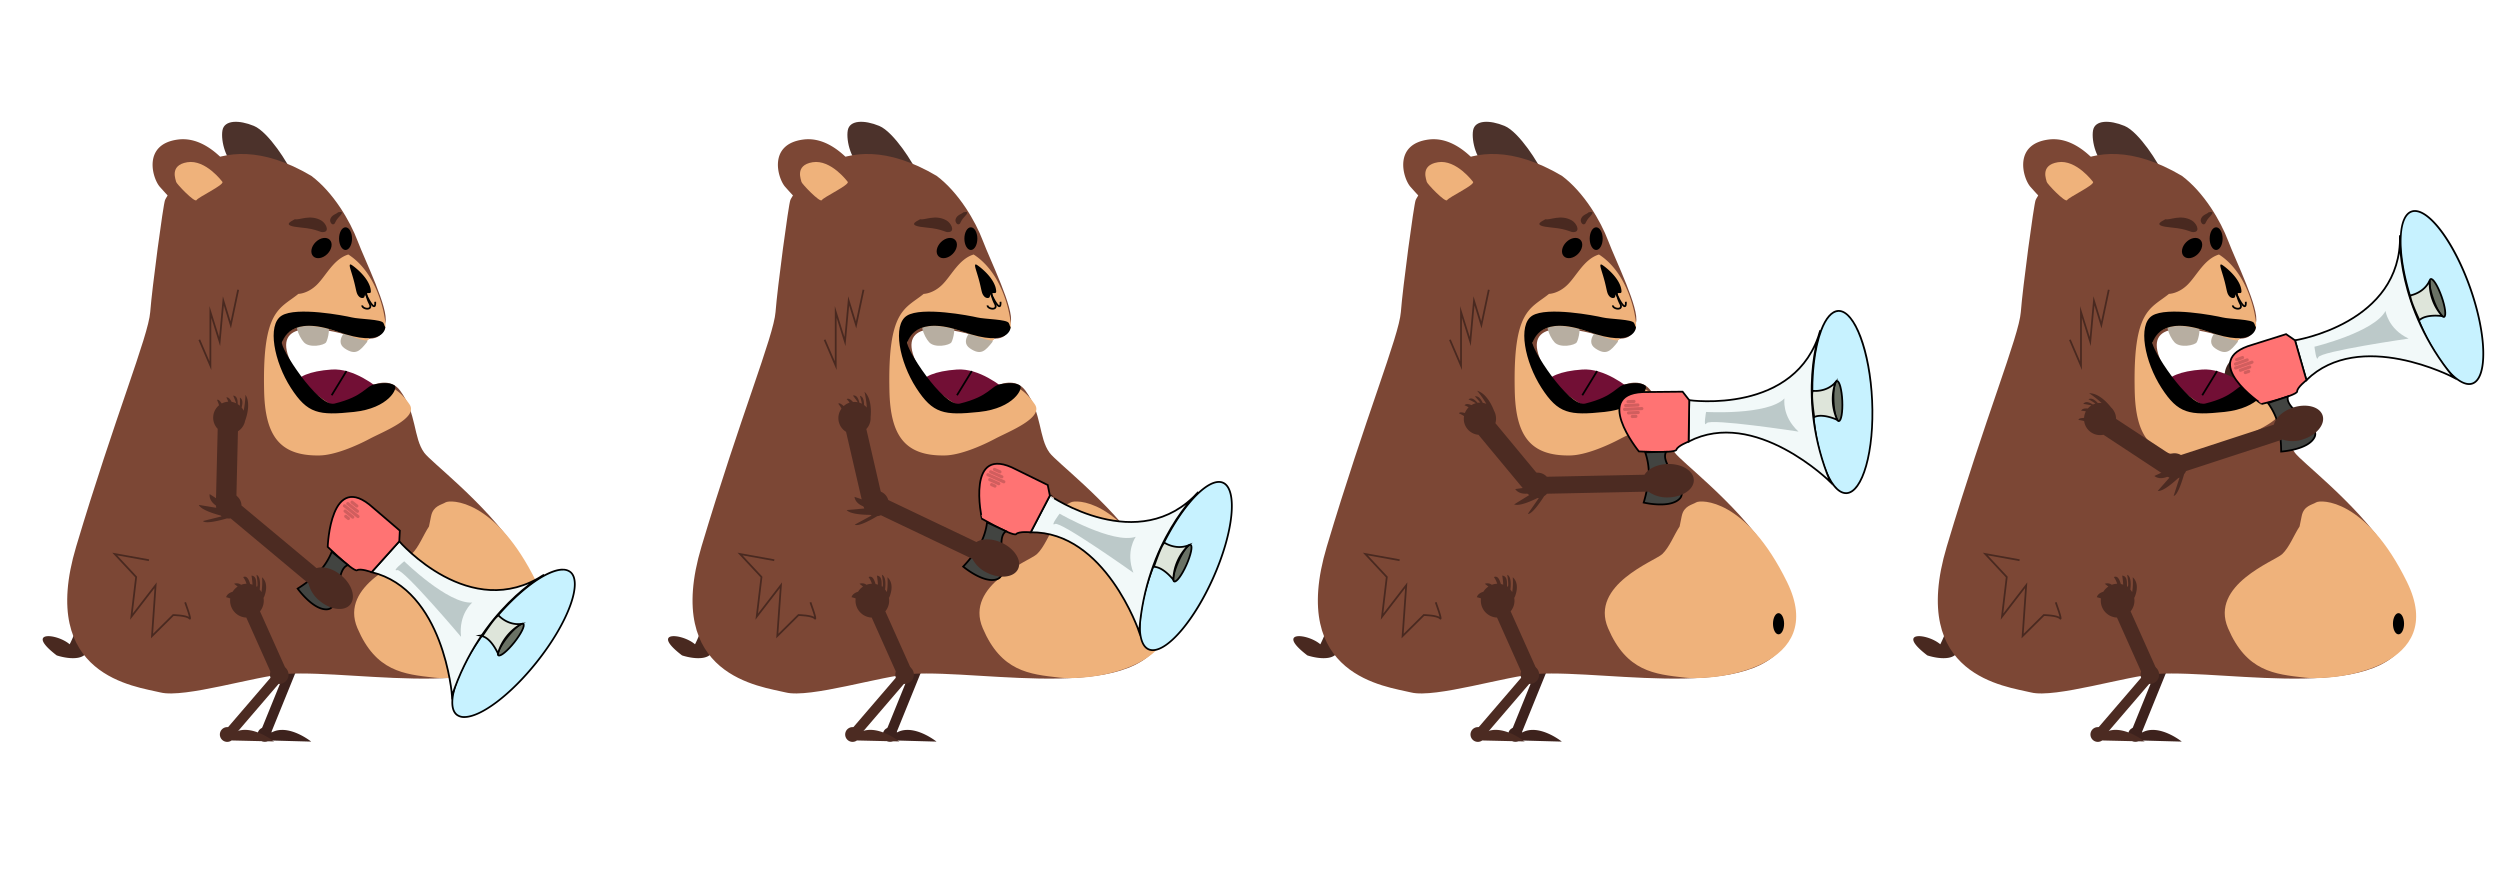<svg xmlns="http://www.w3.org/2000/svg" viewBox="0 0 1399.29 500"><defs><style>.cls-1{fill:#3d221d;}.cls-2{fill:#efb27b;}.cls-3{fill:#4c322b;}.cls-4{fill:#492920;}.cls-5{fill:#7c4735;}.cls-6,.cls-9{fill:none;}.cls-13,.cls-14,.cls-15,.cls-16,.cls-17,.cls-6{stroke:#000;}.cls-13,.cls-14,.cls-15,.cls-16,.cls-17,.cls-6,.cls-9{stroke-miterlimit:10;}.cls-7{fill:#b7aea1;}.cls-8{fill:#720f35;}.cls-9{stroke:#492920;}.cls-10{fill:#ff0808;}.cls-11{fill:#4c2b22;}.cls-12{fill:#c7f2ff;}.cls-13{fill:#f2f9f9;}.cls-14{fill:#ff7373;}.cls-15{fill:#424441;}.cls-16{fill:#6a7265;}.cls-17{fill:#dee5da;}.cls-18{fill:#bcc9c9;}.cls-19{fill:#d15e5e;}</style></defs><title>megafon</title><g id="STEP1"><path class="cls-1" d="M148.88,236l-36.39-16.79a9,9,0,0,0-1.66-3.91,8.74,8.74,0,0,0-2.15-2.06h0s-7-7.08-13.27-6a56.47,56.47,0,0,1,7.78,4.4,9.24,9.24,0,0,0-2.07.35c-1.84-1.45-3.89-2.56-5.53-1.34a38.93,38.93,0,0,1,4.21,1.83,8,8,0,0,0-1.29.75c-2-.89-4.38-1.58-5.4.44,0,0,2.23-.06,4.63.14a9.1,9.1,0,0,0-1.75,2c-1.64.1-3.28.54-3.47,1.81a10.29,10.29,0,0,1,2.61,0,9,9,0,0,0-.5,3.74c-1.6.34-3,.75-2.89,1.62a18.11,18.11,0,0,1,3.22.17,9,9,0,0,0,11.8,5.94l37.66,17.37C151.07,249.56,155.54,239.09,148.88,236Z"/><path class="cls-1" d="M235.4,269.77c1.87-4.8-2.59-11-10-13.88-5.55-2.16-11.17-1.8-14.41.56l-51-19.81a7.09,7.09,0,0,0-12.3-1.83,7.05,7.05,0,0,1-1.73-4.38c-1.68-.18-.11,4.6.6,6.54q-.1.34-.18.69l-5.32-1.36c.63,2.92,3.28,4.34,5.51,5a7.25,7.25,0,0,0,.45,1.08L137.31,244c2.13,2.26,10.18,1.94,13.41,1.71.25.1.5.19.76.27l-9,5.82c2,1.28,9.7-3.9,12.23-5.68a7,7,0,0,0,2-.65L209.54,266a18,18,0,0,0,9.12,7.26C226,276.15,233.52,274.57,235.4,269.77Z"/><ellipse class="cls-2" cx="222.77" cy="265.21" rx="6.11" ry="9.7" transform="translate(-113.82 346.87) rotate(-63.61)"/><path class="cls-1" d="M150.71,412.65l15.34-37.78a5.19,5.19,0,1,0-5.4-1.83l-15.21,37.47Z"/><path class="cls-1" d="M174.18,415.09S161.39,404.82,152,410v0a4,4,0,1,0-2.71,5,3.93,3.93,0,0,0,1.14-.57Z"/><path class="cls-1" d="M169,367.4l-27-24.73a9.43,9.43,0,0,0-1.25-7.81l.13-.12s.33-8.15-5.44-10a35.58,35.58,0,0,1,3,7.78,8.59,8.59,0,0,0-1.54-.92c-.61-2.15-2.27-6.87-4.92-6.89,0,0,3.64,5.55,2.85,6.07s-1.53-5.8-5.22-4.51a40.94,40.94,0,0,1,2.53,4.43,10.54,10.54,0,0,0-1.34.19c-1.42-1.66-3.44-3.89-5.16-2a12.86,12.86,0,0,1,3.2,2.69,9.56,9.56,0,0,0-2.56,1.76,4.1,4.1,0,0,0-3.84,1.05s1.25.26,2.44.63a9.5,9.5,0,0,0-1.42,3.76c-1.27,1.08-2.35,2.48-2.14,4.28a20.72,20.72,0,0,1,2.4-.3A9.48,9.48,0,0,0,135,349.37a10.21,10.21,0,0,0,1.29-.4l27,24.71Z"/><path class="cls-3" d="M162.84,95.88c-1-3.39-12.44-22-20.73-25.41S125.53,67.08,124.5,73s2.07,17.79,8.29,20.33S162.84,95.88,162.84,95.88Z"/><path class="cls-4" d="M42.43,352.35A53.86,53.86,0,0,1,39,360.62c-7.26-6.22-25.46-7.71-7.26,6.22,7.63,2.44,18.48,3,17.33-5.84C46.7,357.62,42.43,352.35,42.43,352.35Z"/><path class="cls-5" d="M160.25,377.2c-16.56,1-57,13.75-70.47,10.37s-68.91-8.8-47.15-81.64S83.05,188.2,84.08,174.65s7.26-60.13,8.29-62.68,25.91-46.58,81.87-13.55c12.43,9.32,21.76,25.41,25.91,36.42s17.61,38.12,15.54,45.74-3.11,11.86-21.76,6.77-44.56-7.62-29,19.48,25.91,22,28,19.48S214.65,206,224,218.69s7.25,26.26,13.47,34.73c1.94,2.63,9.79,9.12,19.41,18.09,21.3,19.85,51.26,51.83,44.84,81C292.37,394.86,200.66,374.66,160.25,377.2Z"/><path class="cls-2" d="M240.1,294.69c-3.15,4.73-5.65,11.6-9.72,15.46s-40.65,17.18-30.33,41.43,25.93,25.79,43.1,27.7c18.65,2.07,80.16-6.48,57.11-53.48s-48.35-46.13-50.84-44.63-6.95,1.93-8.14,7.73Z"/><ellipse cx="295.48" cy="349.12" rx="3.11" ry="5.93"/><ellipse cx="193.41" cy="133.57" rx="3.63" ry="6.35"/><path class="cls-6" d="M195,152.63c-5.18,6.77-8.29,15.24,0,13.55a31.81,31.81,0,0,1,5.18-.56c5.69-.22,9.23.4,5.19-6.22-5.18-8.47-4.15-11.85-7.26-9.31Z"/><path class="cls-6" d="M200.15,162.79c0,1.7,2.07,6.78,0,7.62s-5.19.85-6.22-.84"/><path class="cls-7" d="M205.33,191.59c-3.86,4.73-6.22,7.62-12.44,3.39S195,183.12,197,182.27,207.4,189.05,205.33,191.59Z"/><path class="cls-7" d="M182.53,179.73c3,2.47,1,10.16,0,11.86s-9.33,3.39-12.44,0-6.21-11.86-2.07-12.71S179.42,177.19,182.53,179.73Z"/><path class="cls-8" d="M213.62,218.69c-3.11-2.54-15.55-12.7-28-11.86S166,211.07,166,214.46s7.25,22.87,21.76,18.63S216.73,221.23,213.62,218.69Z"/><line class="cls-6" x1="185.64" y1="221.23" x2="193.93" y2="207.68"/><path class="cls-2" d="M167,164.49c-10.36,8.47-20.2,8.57-19.17,54.16.52,24.93,8.41,36.69,31.09,36.27,8.34-.15,20.21-5.18,28-9.32s27.46-11.66,22.28-19.29-10-10-14.33-10.94-21.94,11.79-27.12,11.79S147.27,199,160.77,186.51s44.86,8.66,45.75,3.06,10.21.32,9.17-9a65.43,65.43,0,0,0-3.19-13.7c-3-8.8-8.47-18.59-17.54-24.42-8.29,2.55-12.43,11.86-17.61,16.94S167,164.49,167,164.49Z"/><path class="cls-6" d="M210,168.91s.78,7.91-5.31-4.33"/><path d="M215.67,183.14s-.23,12-26.79,2.49-30.2,4.57-31,5.85c-1.81,2.3,20,36.5,29.28,34.43,17-4.18,17.17-9.85,22.83-10.88s8.84-.62,10.88.73-3.14,12.74-22.83,14.81-25.9,1-35.23-13.47-13.47-35.23-5.18-40.42,35.23,0,39.38,1,16.58,1,17.61,3.11S214.62,181.3,215.67,183.14Z"/><path class="cls-5" d="M110,125.53a284.26,284.26,0,0,1-20.73-21.18c-4.14-5.08-9.32-23.71,10.37-26.25S133.82,101,133.82,101Z"/><path class="cls-2" d="M124.5,101.81s-9.33-12.7-19.69-11-6.22,10.16-6.22,11S109,113.67,110,112,125.53,103.5,124.5,101.81Z"/><path class="cls-4" d="M179.8,123.4c-6.21-3.61-12.45,0-14.76-.7-2.61,1.43-7.53,3.66,3.18,4.63s10.41,3.1,13.3,2.49S182.4,124.91,179.8,123.4Z"/><path class="cls-4" d="M184.8,123c.51-2.78,3.89-3.32,4.34-4.15,1.39-.24,3.82-.86.86,2.3s-2,3.75-3.18,4.33S184.59,124.14,184.8,123Z"/><ellipse cx="179.94" cy="138.84" rx="6.53" ry="4.66" transform="translate(-45.47 167.9) rotate(-45)"/><path d="M197.48,148.74c.6.43,7.13,5.15,9.4,11.08a10.26,10.26,0,0,1,.71,3.26c-.09,1.82-1.68.22-2.91,1.5-.82.85-.41,1.86-1.34,2.14-.17.05-1.64.49-2.92-1.39-1-1.41-1-2.87-2.19-7.56-1.54-5.93-3-9.05-2.3-9.68C196.12,147.91,196.44,148,197.48,148.74Z"/><path class="cls-6" d="M204.81,162.69a18,18,0,0,0,2.07,7.26c2.07,4.14-4.14,3.11-4.14,1"/><path class="cls-9" d="M83.37,313.56,64.21,310.1l12,12.87-2.66,22.17,13.54-17.57-2,28.44,11.87-11.75s7.55.13,9.08,1.86-2.4-9-2.4-9"/><polyline class="cls-9" points="133.31 162.18 129.16 181.87 125.02 168.39 122.94 191.19 117.76 174.61 117.76 204.66 111.55 190.16"/><path class="cls-10" d="M129,240.05c7.66,0,7.67-11.91,0-11.91s-7.68,11.91,0,11.91Z"/><path class="cls-10" d="M139.11,343.7c7.66,0,7.67-11.91,0-11.91s-7.67,11.91,0,11.91Z"/><path class="cls-11" d="M129.38,413.73l26.56-30.94a5.2,5.2,0,1,0-4.53-3.45L125.07,410Z"/><path class="cls-11" d="M153.35,415s-12.84-10.21-22.18-5v0a4.13,4.13,0,1,0-1.55,4.45Z"/><path class="cls-11" d="M160.47,375.57l-14.94-33.4a9.41,9.41,0,0,0,1.95-7.67l.18-.05s3.53-7.35-1-11.37a35.55,35.55,0,0,1-.31,8.34,9.84,9.84,0,0,0-1-1.45c.28-2.21.64-7.21-1.78-8.28,0,0,1.13,6.54.2,6.7s.9-5.92-3-6.21a42.39,42.39,0,0,1,.56,5.08,8.05,8.05,0,0,0-1.3-.36c-.65-2.09-1.62-4.94-3.93-3.91a12.86,12.86,0,0,1,1.86,3.73,9.44,9.44,0,0,0-3,.6,4.09,4.09,0,0,0-3.94-.56s1,.74,2,1.55a9.42,9.42,0,0,0-2.8,2.89c-1.59.48-3.14,1.34-3.66,3.07a19,19,0,0,1,2.32.69,9.46,9.46,0,0,0,7.62,10.55,9,9,0,0,0,1.35.15l14.93,33.39Z"/><path class="cls-12" d="M259.86,401.34a6.57,6.57,0,0,1-4.21-1.29c-7.21-5.73,1.19-28.31,18.7-50.35,10-12.56,21.12-22.66,30.52-27.68,4-2.12,7.36-3.19,10.1-3.19a6.59,6.59,0,0,1,4.21,1.29c3.36,2.67,3.35,9.53,0,18.82-3.5,9.59-10.13,20.79-18.67,31.52C286,388.65,269.32,401.34,259.86,401.34Z"/><path d="M315,319.32h0a6.09,6.09,0,0,1,3.9,1.19c3.18,2.53,3.11,9.18-.2,18.26-3.48,9.54-10.08,20.69-18.59,31.38-14.36,18.07-30.9,30.69-40.22,30.69a6.14,6.14,0,0,1-3.9-1.18c-3.19-2.53-3.11-9.19.2-18.26,3.48-9.54,10.08-20.69,18.58-31.39,9.95-12.51,21-22.55,30.37-27.55,3.83-2,7.24-3.13,9.86-3.14m0-1c-2.85,0-6.38,1.14-10.33,3.25-9.06,4.84-20.33,14.79-30.68,27.81-17.72,22.29-26,45.14-18.63,51.05a7.1,7.1,0,0,0,4.53,1.4c9.39,0,26.14-12.36,41-31.06,17.71-22.29,26.05-45.15,18.62-51a7,7,0,0,0-4.52-1.4Z"/><path class="cls-13" d="M304.49,321.69S269.13,340.9,253,389.38c0,0-4.41-59.3-45-69.14L223.48,303S263.17,348.88,304.49,321.69Z"/><path class="cls-14" d="M208.86,284.2,223.79,297l-.31,6L208,320.24s-6.25-2.28-8.11-1.07c-1.11.73-6.84-4.15-11.23-8.16-2.91-2.66-5.24-4.93-5.24-4.93S184.91,262.48,208.86,284.2Z"/><path class="cls-15" d="M185.71,308.81a35.9,35.9,0,0,1-7.19,11.3,71.49,71.49,0,0,1-11.92,9.35s8.92,12.46,16.8,11.56,3.86-22.32,11.36-24.72Z"/><ellipse class="cls-16" cx="285.93" cy="358.01" rx="11.22" ry="2.45" transform="translate(-172.25 359.07) rotate(-51.52)"/><path class="cls-17" d="M279.15,344.56s5,5.66,12.71,4.66a28,28,0,0,0-13.16,16.55s-3.56-8.28-8.72-9.68C270,356.09,277.61,344.23,279.15,344.56Z"/><path class="cls-18" d="M226.26,314.16s24.72,24.13,38.08,23.1c0,0-7.76,6.38-6.29,19.19,0,0-32.33-38.24-35.72-37.35S226.26,314.16,226.26,314.16Z"/><path class="cls-19" d="M194.06,282.52l5.49,4.37a.88.88,0,0,0,1.09-1.38l-5.49-4.36a.88.88,0,0,0-1.09,1.37Z"/><path class="cls-19" d="M196.47,281.75l2.74,2.18a.88.88,0,0,0,1.1-1.37l-2.75-2.19a.88.88,0,0,0-1.09,1.38Z"/><path class="cls-19" d="M192.2,283.73l7.69,6.11a.88.88,0,0,0,1.09-1.37l-7.69-6.11a.88.88,0,0,0-1.09,1.37Z"/><path class="cls-19" d="M192.54,286.69l4.39,3.49a.88.88,0,0,0,1.1-1.37l-4.4-3.49a.88.88,0,0,0-1.09,1.37Z"/><path class="cls-19" d="M192.88,289.64l1.65,1.31a.88.88,0,0,0,1.09-1.37L194,288.27a.88.88,0,0,0-1.09,1.37Z"/><path class="cls-11" d="M196,338.4c3.31-3.95,1.08-11.27-5-16.34-4.57-3.82-10-5.28-13.83-4.08l-42-35.05a7.11,7.11,0,0,0-11.07-5.68,7,7,0,0,1-.24-4.69c-1.54-.71-1.57,4.32-1.52,6.38-.14.2-.27.39-.39.6l-4.61-3c-.33,3,1.73,5.16,3.62,6.52a7.45,7.45,0,0,0,.08,1.16l-9.78-1.62c1.29,2.82,9,5.09,12.15,5.91a7.38,7.38,0,0,0,.64.5l-10.43,2.62c1.48,1.86,10.44-.59,13.41-1.47a6.77,6.77,0,0,0,2.06,0l43.57,36.4a18,18,0,0,0,6.31,9.79C185.11,341.44,192.71,342.35,196,338.4Z"/><path class="cls-11" d="M132.24,281.47q.47-20,.94-40.07a8.88,8.88,0,0,0,4-5.86h0s3.72-9.25.21-14.55a55.81,55.81,0,0,1-1,8.89,8.84,8.84,0,0,0-1.14-1.76c.59-2.27.8-4.59-1-5.62a39,39,0,0,1,0,4.59,10.57,10.57,0,0,0-1.2-.88c0-2.2-.3-4.64-2.56-4.78,0,0,.94,2,1.71,4.31a8.78,8.78,0,0,0-2.55-.8c-.75-1.47-1.8-2.8-3-2.46a10,10,0,0,1,1.08,2.36,9.13,9.13,0,0,0-3.63,1c-.94-1.34-1.89-2.5-2.63-2a17.6,17.6,0,0,1,1.12,3,9,9,0,0,0-.75,13.19q-.5,20.73-1,41.46C120.69,288.86,132.07,288.8,132.24,281.47Z"/></g><g id="STEP2"><path class="cls-1" d="M498.88,236l-36.39-16.79a9,9,0,0,0-1.66-3.91,8.74,8.74,0,0,0-2.15-2.06h0s-7-7.08-13.27-6a56.47,56.47,0,0,1,7.78,4.4,9.24,9.24,0,0,0-2.07.35c-1.84-1.45-3.89-2.56-5.53-1.34a38.93,38.93,0,0,1,4.21,1.83,8,8,0,0,0-1.29.75c-2-.89-4.38-1.58-5.4.44,0,0,2.23-.06,4.63.14a9.1,9.1,0,0,0-1.75,2c-1.64.1-3.28.54-3.47,1.81a10.29,10.29,0,0,1,2.61,0,9,9,0,0,0-.5,3.74c-1.6.34-3,.75-2.89,1.62a18.11,18.11,0,0,1,3.22.17,9,9,0,0,0,11.8,5.94l37.66,17.37C501.07,249.56,505.54,239.09,498.88,236Z"/><path class="cls-1" d="M585.4,269.77c1.87-4.8-2.59-11-10-13.88-5.55-2.16-11.17-1.8-14.41.56l-51-19.81a7.09,7.09,0,0,0-12.3-1.83,7.05,7.05,0,0,1-1.73-4.38c-1.68-.18-.11,4.6.6,6.54q-.11.34-.18.69l-5.32-1.36c.63,2.92,3.28,4.34,5.51,5a7.25,7.25,0,0,0,.45,1.08L487.31,244c2.13,2.26,10.18,1.94,13.41,1.71.25.1.5.19.76.27l-9,5.82c2,1.28,9.7-3.9,12.23-5.68a7,7,0,0,0,1.95-.65L559.54,266a18,18,0,0,0,9.12,7.26C576,276.15,583.52,274.57,585.4,269.77Z"/><ellipse class="cls-2" cx="572.77" cy="265.21" rx="6.11" ry="9.7" transform="translate(80.6 660.39) rotate(-63.61)"/><path class="cls-1" d="M500.71,412.65l15.34-37.78a5.19,5.19,0,1,0-5.4-1.83l-15.21,37.47Z"/><path class="cls-1" d="M524.18,415.09S511.39,404.82,502,410v0a4,4,0,1,0-2.71,5,3.93,3.93,0,0,0,1.14-.57Z"/><path class="cls-1" d="M519,367.4l-27-24.73a9.43,9.43,0,0,0-1.25-7.81l.13-.12s.33-8.15-5.44-10a35.58,35.58,0,0,1,3,7.78,8.59,8.59,0,0,0-1.54-.92c-.61-2.15-2.27-6.87-4.92-6.89,0,0,3.64,5.55,2.85,6.07s-1.53-5.8-5.22-4.51a40.94,40.94,0,0,1,2.53,4.43,10.54,10.54,0,0,0-1.34.19c-1.42-1.66-3.44-3.89-5.16-2a12.86,12.86,0,0,1,3.2,2.69,9.56,9.56,0,0,0-2.56,1.76,4.1,4.1,0,0,0-3.84,1.05s1.25.26,2.44.63a9.5,9.5,0,0,0-1.42,3.76c-1.27,1.08-2.35,2.48-2.14,4.28a20.72,20.72,0,0,1,2.4-.3A9.48,9.48,0,0,0,485,349.37a10.21,10.21,0,0,0,1.29-.4l27,24.71Z"/><path class="cls-3" d="M512.84,95.88c-1-3.39-12.44-22-20.73-25.41S475.53,67.08,474.5,73s2.07,17.79,8.29,20.33S512.84,95.88,512.84,95.88Z"/><path class="cls-4" d="M392.43,352.35a53.86,53.86,0,0,1-3.42,8.27c-7.26-6.22-25.46-7.71-7.26,6.22,7.63,2.44,18.48,3,17.33-5.84C396.7,357.62,392.43,352.35,392.43,352.35Z"/><path class="cls-5" d="M510.25,377.2c-16.56,1-57,13.75-70.47,10.37s-68.91-8.8-47.15-81.64,40.42-117.73,41.45-131.28,7.26-60.13,8.29-62.68,25.91-46.58,81.87-13.55c12.43,9.32,21.76,25.41,25.91,36.42s17.61,38.12,15.54,45.74-3.11,11.86-21.76,6.77-44.56-7.62-29,19.48,25.91,22,28,19.48S564.65,206,574,218.69s7.25,26.26,13.47,34.73c1.94,2.63,9.79,9.12,19.41,18.09,21.3,19.85,51.26,51.83,44.84,81C642.37,394.86,550.66,374.66,510.25,377.2Z"/><path class="cls-2" d="M590.1,294.69c-3.15,4.73-5.65,11.6-9.72,15.46s-40.65,17.18-30.33,41.43,25.93,25.79,43.1,27.7c18.65,2.07,80.16-6.48,57.11-53.48s-48.35-46.13-50.84-44.63-6.95,1.93-8.14,7.73Z"/><ellipse cx="645.48" cy="349.12" rx="3.11" ry="5.93"/><ellipse cx="543.41" cy="133.57" rx="3.63" ry="6.35"/><path class="cls-6" d="M545,152.63c-5.18,6.77-8.29,15.24,0,13.55a31.81,31.81,0,0,1,5.18-.56c5.69-.22,9.23.4,5.19-6.22-5.18-8.47-4.15-11.85-7.26-9.31Z"/><path class="cls-6" d="M550.15,162.79c0,1.7,2.07,6.78,0,7.62s-5.19.85-6.22-.84"/><path class="cls-7" d="M555.33,191.59c-3.86,4.73-6.22,7.62-12.44,3.39S545,183.12,547,182.27,557.4,189.05,555.33,191.59Z"/><path class="cls-7" d="M532.53,179.73c3,2.47,1,10.16,0,11.86s-9.33,3.39-12.44,0-6.21-11.86-2.07-12.71S529.42,177.19,532.53,179.73Z"/><path class="cls-8" d="M563.62,218.69c-3.11-2.54-15.55-12.7-28-11.86S516,211.07,516,214.46s7.25,22.87,21.76,18.63S566.73,221.23,563.62,218.69Z"/><line class="cls-6" x1="535.64" y1="221.23" x2="543.93" y2="207.68"/><path class="cls-2" d="M517,164.49c-10.36,8.47-20.2,8.57-19.17,54.16.52,24.93,8.41,36.69,31.09,36.27,8.34-.15,20.21-5.18,28-9.32s27.46-11.66,22.28-19.29-10-10-14.33-10.94-21.94,11.79-27.12,11.79S497.27,199,510.77,186.51s44.86,8.66,45.75,3.06,10.21.32,9.17-9a65.43,65.43,0,0,0-3.19-13.7c-3-8.8-8.47-18.59-17.54-24.42-8.29,2.55-12.43,11.86-17.61,16.94S517,164.49,517,164.49Z"/><path class="cls-6" d="M560,168.91s.78,7.91-5.31-4.33"/><path d="M565.67,183.14s-.23,12-26.79,2.49-30.2,4.57-31,5.85c-1.81,2.3,20,36.5,29.28,34.43,17-4.18,17.17-9.85,22.83-10.88s8.84-.62,10.88.73-3.14,12.74-22.83,14.81-25.9,1-35.23-13.47-13.47-35.23-5.18-40.42,35.23,0,39.38,1,16.58,1,17.61,3.11S564.62,181.3,565.67,183.14Z"/><path class="cls-5" d="M460,125.53a284.26,284.26,0,0,1-20.73-21.18c-4.14-5.08-9.32-23.71,10.37-26.25S483.82,101,483.82,101Z"/><path class="cls-2" d="M474.5,101.81s-9.33-12.7-19.69-11-6.22,10.16-6.22,11S459,113.67,460,112,475.53,103.5,474.5,101.81Z"/><path class="cls-4" d="M529.8,123.4c-6.21-3.61-12.45,0-14.76-.7-2.61,1.43-7.53,3.66,3.18,4.63s10.41,3.1,13.3,2.49S532.4,124.91,529.8,123.4Z"/><path class="cls-4" d="M534.8,123c.51-2.78,3.89-3.32,4.34-4.15,1.39-.24,3.82-.86.86,2.3s-2,3.75-3.18,4.33S534.59,124.14,534.8,123Z"/><ellipse cx="529.94" cy="138.84" rx="6.53" ry="4.66" transform="translate(57.04 415.39) rotate(-45)"/><path d="M547.48,148.74c.6.43,7.13,5.15,9.4,11.08a10.26,10.26,0,0,1,.71,3.26c-.09,1.82-1.68.22-2.91,1.5-.82.85-.41,1.86-1.34,2.14-.17.05-1.64.49-2.92-1.39-1-1.41-1-2.87-2.19-7.56-1.54-5.93-3-9.05-2.3-9.68C546.12,147.91,546.44,148,547.48,148.74Z"/><path class="cls-6" d="M554.81,162.69a18,18,0,0,0,2.07,7.26c2.07,4.14-4.14,3.11-4.14,1"/><path class="cls-9" d="M433.37,313.56l-19.16-3.46,12,12.87-2.66,22.17,13.54-17.57L435.06,356l11.87-11.75s7.55.13,9.08,1.86-2.4-9-2.4-9"/><polyline class="cls-9" points="483.31 162.18 479.16 181.87 475.02 168.39 472.94 191.19 467.76 174.61 467.76 204.66 461.55 190.16"/><path class="cls-10" d="M479,240.05c7.66,0,7.67-11.91,0-11.91s-7.68,11.91,0,11.91Z"/><path class="cls-10" d="M489.11,343.7c7.66,0,7.67-11.91,0-11.91s-7.67,11.91,0,11.91Z"/><path class="cls-11" d="M479.38,413.73l26.56-30.94a5.2,5.2,0,1,0-4.53-3.45L475.07,410Z"/><path class="cls-11" d="M503.35,415s-12.84-10.21-22.18-5v0a4.13,4.13,0,1,0-1.55,4.45Z"/><path class="cls-11" d="M510.47,375.57l-14.94-33.4a9.41,9.41,0,0,0,2-7.67l.18-.05s3.53-7.35-1-11.37a35.55,35.55,0,0,1-.31,8.34,9.84,9.84,0,0,0-1-1.45c.28-2.21.64-7.21-1.78-8.28,0,0,1.13,6.54.2,6.7s.9-5.92-3-6.21a42.39,42.39,0,0,1,.56,5.08,8.05,8.05,0,0,0-1.3-.36c-.65-2.09-1.62-4.94-3.93-3.91a12.86,12.86,0,0,1,1.86,3.73,9.44,9.44,0,0,0-3,.6,4.09,4.09,0,0,0-3.94-.56s1,.74,2,1.55a9.42,9.42,0,0,0-2.8,2.89c-1.59.48-3.14,1.34-3.66,3.07a19,19,0,0,1,2.32.69,9.46,9.46,0,0,0,7.62,10.55,9,9,0,0,0,1.35.15l14.93,33.39Z"/><path class="cls-12" d="M645.24,363.89a5.76,5.76,0,0,1-2.36-.48c-8.39-3.76-5.87-27.72,5.62-53.41,6.56-14.66,14.83-27.19,22.69-34.4,4.2-3.84,8-5.87,11-5.87a5.72,5.72,0,0,1,2.36.48c8.4,3.76,5.88,27.72-5.62,53.41C668.69,346.58,654.19,363.89,645.24,363.89Z"/><path d="M682.22,270.23h0a5.12,5.12,0,0,1,2.16.44c3.71,1.66,5.29,8.12,4.34,17.73-1,10.11-4.63,22.55-10.21,35-10.2,22.79-24.5,40-33.27,40a5.07,5.07,0,0,1-2.15-.44c-8-3.58-5.32-27.74,5.87-52.75,6.53-14.59,14.76-27.07,22.57-34.23,4.1-3.76,7.8-5.74,10.69-5.74m0-1c-3.23,0-7.16,2.15-11.36,6-7.58,6.94-16,19.37-22.81,34.56-11.63,26-14,50.2-5.37,54.08a6.27,6.27,0,0,0,2.56.52c9.07,0,23.62-16.95,34.18-40.56,11.63-26,14-50.2,5.37-54.08a6.31,6.31,0,0,0-2.57-.52Z"/><path class="cls-13" d="M670.74,275.38s-29.48,27.38-33.12,78.36c0,0-19-56.34-60.72-55.81l10.73-20.55S637.47,312,670.74,275.38Z"/><path class="cls-14" d="M568.79,262.8l17.64,8.67,1.2,5.91L576.9,297.93s-6.62-.65-8.12,1c-.91,1-7.66-2.32-12.91-5.11-3.48-1.86-6.3-3.48-6.3-3.48S540.2,247.71,568.79,262.8Z"/><path class="cls-15" d="M552.48,292.39a35.8,35.8,0,0,1-4.16,12.74,71.47,71.47,0,0,1-9.22,12s11.73,9.86,19.14,7-1.8-22.58,4.87-26.77Z"/><ellipse class="cls-16" cx="661.78" cy="315.17" rx="11.22" ry="2.45" transform="translate(103.81 790.52) rotate(-65.89)"/><path class="cls-17" d="M651.87,303.82s6.28,4.24,13.47,1.36a28,28,0,0,0-8.63,19.3s-5.51-7.13-10.85-7.22C645.86,317.26,650.31,303.89,651.87,303.82Z"/><path class="cls-18" d="M593.09,287.51s29.94,17.23,42.63,12.92c0,0-5.94,8.1-1.34,20.15,0,0-40.8-29-43.87-27.31S593.09,287.51,593.09,287.51Z"/><path class="cls-19" d="M554.05,264.85l6.4,2.87a.88.88,0,0,0,.72-1.6l-6.41-2.87a.88.88,0,0,0-.71,1.6Z"/><path class="cls-19" d="M556.19,263.5l3.2,1.44a.88.88,0,0,0,.72-1.6l-3.21-1.44a.88.88,0,0,0-.71,1.6Z"/><path class="cls-19" d="M552.55,266.49l9,4a.88.88,0,0,0,.72-1.6l-9-4a.88.88,0,0,0-.71,1.61Z"/><path class="cls-19" d="M553.61,269.27l5.12,2.29a.88.88,0,0,0,.72-1.6l-5.12-2.3a.88.88,0,0,0-.72,1.61Z"/><path class="cls-19" d="M554.67,272.05l1.92.85a.88.88,0,0,0,.72-1.6l-1.92-.86a.88.88,0,0,0-.72,1.61Z"/><path class="cls-11" d="M569.82,318.49c2.23-4.65-1.75-11.18-8.89-14.59-5.38-2.56-11-2.62-14.41-.51l-49.36-23.54A7.08,7.08,0,0,0,485,277.1a7.09,7.09,0,0,1-1.4-4.49c-1.67-.31-.45,4.58.11,6.57-.09.22-.16.44-.23.67l-5.21-1.76c.42,3,3,4.58,5.13,5.42a7.23,7.23,0,0,0,.37,1.11l-9.88.86c1.95,2.41,10,2.69,13.24,2.7a5.4,5.4,0,0,0,.74.33l-9.45,5.13c1.89,1.43,10-3.17,12.62-4.75a7,7,0,0,0,2-.51l51.24,24.45a18,18,0,0,0,8.55,7.91C560,324.15,567.6,323.14,569.82,318.49Z"/><path class="cls-11" d="M493.9,279.18l-9-39.05a9,9,0,0,0,2.08-3.7,9.4,9.4,0,0,0,.31-3h0s1.3-9.88-3.42-14.15a55.74,55.74,0,0,1,1.29,8.85,8.66,8.66,0,0,0-1.54-1.42c0-2.34-.37-4.65-2.34-5.2a37.33,37.33,0,0,1,1.14,4.45,8,8,0,0,0-1.38-.56c-.54-2.13-1.44-4.43-3.66-4,0,0,1.41,1.72,2.73,3.74a8.94,8.94,0,0,0-2.67-.14c-1.1-1.23-2.44-2.26-3.57-1.63a9.89,9.89,0,0,1,1.64,2,8.86,8.86,0,0,0-3.26,1.9c-1.25-1.06-2.45-1.95-3.05-1.29A17.84,17.84,0,0,1,471,228.7a9,9,0,0,0,2.55,13q4.67,20.21,9.35,40.41C484.55,289.21,495.55,286.33,493.9,279.18Z"/></g><g id="Layer_14" data-name="Layer 14"><path class="cls-1" d="M848.88,236l-36.39-16.79a9,9,0,0,0-1.66-3.91,8.74,8.74,0,0,0-2.15-2.06h0s-7-7.08-13.27-6a56.47,56.47,0,0,1,7.78,4.4,9.24,9.24,0,0,0-2.07.35c-1.84-1.45-3.89-2.56-5.53-1.34a38.93,38.93,0,0,1,4.21,1.83,8,8,0,0,0-1.29.75c-2-.89-4.38-1.58-5.4.44,0,0,2.23-.06,4.63.14a9.1,9.1,0,0,0-1.75,2c-1.64.1-3.28.54-3.47,1.81a10.29,10.29,0,0,1,2.61,0,9,9,0,0,0-.5,3.74c-1.6.34-3,.75-2.89,1.62a18.11,18.11,0,0,1,3.22.17,9,9,0,0,0,11.8,5.94l37.66,17.37C851.07,249.56,855.54,239.09,848.88,236Z"/><path class="cls-1" d="M935.4,269.77c1.87-4.8-2.59-11-10-13.88-5.55-2.16-11.17-1.8-14.41.56l-51-19.81a7.09,7.09,0,0,0-12.3-1.83,7.05,7.05,0,0,1-1.73-4.38c-1.68-.18-.11,4.6.6,6.54q-.1.34-.18.69l-5.32-1.36c.63,2.92,3.28,4.34,5.51,5a7.25,7.25,0,0,0,.45,1.08L837.31,244c2.13,2.26,10.18,1.94,13.41,1.71.25.1.5.19.76.27l-9,5.82c2,1.28,9.7-3.9,12.23-5.68a7,7,0,0,0,2-.65L909.54,266a18,18,0,0,0,9.12,7.26C926,276.15,933.52,274.57,935.4,269.77Z"/><ellipse class="cls-2" cx="922.77" cy="265.21" rx="6.11" ry="9.7" transform="translate(275.02 973.91) rotate(-63.61)"/><path class="cls-1" d="M850.71,412.65l15.34-37.78a5.19,5.19,0,1,0-5.4-1.83l-15.21,37.47Z"/><path class="cls-1" d="M874.18,415.09S861.39,404.82,852,410v0a4,4,0,1,0-2.71,5,3.93,3.93,0,0,0,1.14-.57Z"/><path class="cls-1" d="M869,367.4l-27-24.73a9.43,9.43,0,0,0-1.25-7.81l.13-.12s.33-8.15-5.44-10a35.58,35.58,0,0,1,3,7.78,8.59,8.59,0,0,0-1.54-.92c-.61-2.15-2.27-6.87-4.92-6.89,0,0,3.64,5.55,2.85,6.07s-1.53-5.8-5.22-4.51a40.94,40.94,0,0,1,2.53,4.43,10.54,10.54,0,0,0-1.34.19c-1.42-1.66-3.44-3.89-5.16-2a12.86,12.86,0,0,1,3.2,2.69,9.56,9.56,0,0,0-2.56,1.76,4.1,4.1,0,0,0-3.84,1.05s1.25.26,2.44.63a9.5,9.5,0,0,0-1.42,3.76c-1.27,1.08-2.35,2.48-2.14,4.28a20.72,20.72,0,0,1,2.4-.3A9.48,9.48,0,0,0,835,349.37a10.21,10.21,0,0,0,1.29-.4l27,24.71Z"/><path class="cls-3" d="M862.84,95.88c-1-3.39-12.44-22-20.73-25.41S825.53,67.08,824.5,73s2.07,17.79,8.29,20.33S862.84,95.88,862.84,95.88Z"/><path class="cls-4" d="M742.43,352.35a53.86,53.86,0,0,1-3.42,8.27c-7.26-6.22-25.46-7.71-7.26,6.22,7.63,2.44,18.48,3,17.33-5.84C746.7,357.62,742.43,352.35,742.43,352.35Z"/><path class="cls-5" d="M860.25,377.2c-16.56,1-57,13.75-70.47,10.37s-68.91-8.8-47.15-81.64,40.42-117.73,41.45-131.28,7.26-60.13,8.29-62.68,25.91-46.58,81.87-13.55c12.43,9.32,21.76,25.41,25.91,36.42s17.61,38.12,15.54,45.74-3.11,11.86-21.76,6.77-44.56-7.62-29,19.48,25.91,22,28,19.48S914.65,206,924,218.69s7.25,26.26,13.47,34.73c1.94,2.63,9.79,9.12,19.41,18.09,21.3,19.85,51.26,51.83,44.84,81C992.37,394.86,900.66,374.66,860.25,377.2Z"/><path class="cls-2" d="M940.1,294.69c-3.15,4.73-5.65,11.6-9.72,15.46s-40.65,17.18-30.33,41.43,25.93,25.79,43.1,27.7c18.65,2.07,80.16-6.48,57.11-53.48s-48.35-46.13-50.84-44.63-6.95,1.93-8.14,7.73Z"/><ellipse cx="995.48" cy="349.12" rx="3.11" ry="5.93"/><ellipse cx="893.41" cy="133.57" rx="3.63" ry="6.35"/><path class="cls-6" d="M895,152.63c-5.18,6.77-8.29,15.24,0,13.55a31.81,31.81,0,0,1,5.18-.56c5.69-.22,9.23.4,5.19-6.22-5.18-8.47-4.15-11.85-7.26-9.31Z"/><path class="cls-6" d="M900.15,162.79c0,1.7,2.07,6.78,0,7.62s-5.19.85-6.22-.84"/><path class="cls-7" d="M905.33,191.59c-3.86,4.73-6.22,7.62-12.44,3.39S895,183.12,897,182.27,907.4,189.05,905.33,191.59Z"/><path class="cls-7" d="M882.53,179.73c3,2.47,1,10.16,0,11.86s-9.33,3.39-12.44,0-6.21-11.86-2.07-12.71S879.42,177.19,882.53,179.73Z"/><path class="cls-8" d="M913.62,218.69c-3.11-2.54-15.55-12.7-28-11.86S866,211.07,866,214.46s7.25,22.87,21.76,18.63S916.73,221.23,913.62,218.69Z"/><line class="cls-6" x1="885.64" y1="221.23" x2="893.93" y2="207.68"/><path class="cls-2" d="M867,164.49c-10.36,8.47-20.2,8.57-19.17,54.16.52,24.93,8.41,36.69,31.09,36.27,8.34-.15,20.21-5.18,28-9.32s27.46-11.66,22.28-19.29-10-10-14.33-10.94-21.94,11.79-27.12,11.79S847.27,199,860.77,186.51s44.86,8.66,45.75,3.06,10.21.32,9.17-9a65.43,65.43,0,0,0-3.19-13.7c-3-8.8-8.47-18.59-17.54-24.42-8.29,2.55-12.43,11.86-17.61,16.94S867,164.49,867,164.49Z"/><path class="cls-6" d="M910,168.91s.78,7.91-5.31-4.33"/><path d="M915.67,183.14s-.23,12-26.79,2.49-30.2,4.57-31,5.85c-1.81,2.3,20,36.5,29.28,34.43,17-4.18,17.17-9.85,22.83-10.88s8.84-.62,10.88.73-3.14,12.74-22.83,14.81-25.9,1-35.23-13.47-13.47-35.23-5.18-40.42,35.23,0,39.38,1,16.58,1,17.61,3.11S914.62,181.3,915.67,183.14Z"/><path class="cls-5" d="M810,125.53a284.26,284.26,0,0,1-20.73-21.18c-4.14-5.08-9.32-23.71,10.37-26.25S833.82,101,833.82,101Z"/><path class="cls-2" d="M824.5,101.81s-9.33-12.7-19.69-11-6.22,10.16-6.22,11S809,113.67,810,112,825.53,103.5,824.5,101.81Z"/><path class="cls-4" d="M879.8,123.4c-6.21-3.61-12.45,0-14.76-.7-2.61,1.43-7.53,3.66,3.18,4.63s10.41,3.1,13.3,2.49S882.4,124.91,879.8,123.4Z"/><path class="cls-4" d="M884.8,123c.51-2.78,3.89-3.32,4.34-4.15,1.39-.24,3.82-.86.86,2.3s-2,3.75-3.18,4.33S884.59,124.14,884.8,123Z"/><ellipse cx="879.94" cy="138.84" rx="6.53" ry="4.66" transform="translate(159.56 662.87) rotate(-45)"/><path d="M897.48,148.74c.6.43,7.13,5.15,9.4,11.08a10.26,10.26,0,0,1,.71,3.26c-.09,1.82-1.68.22-2.91,1.5-.82.85-.41,1.86-1.34,2.14-.17.05-1.64.49-2.92-1.39-1-1.41-1-2.87-2.19-7.56-1.54-5.93-3-9.05-2.3-9.68C896.12,147.91,896.44,148,897.48,148.74Z"/><path class="cls-6" d="M904.81,162.69a18,18,0,0,0,2.07,7.26c2.07,4.14-4.14,3.11-4.14,1"/><path class="cls-9" d="M783.37,313.56l-19.16-3.46,12,12.87-2.66,22.17,13.54-17.57L785.06,356l11.87-11.75s7.55.13,9.08,1.86-2.4-9-2.4-9"/><polyline class="cls-9" points="833.31 162.18 829.16 181.87 825.02 168.39 822.94 191.19 817.76 174.61 817.76 204.66 811.54 190.16"/><path class="cls-10" d="M829,240.05c7.66,0,7.67-11.91,0-11.91s-7.68,11.91,0,11.91Z"/><path class="cls-10" d="M839.11,343.7c7.66,0,7.67-11.91,0-11.91s-7.67,11.91,0,11.91Z"/><path class="cls-11" d="M829.38,413.73l26.56-30.94a5.2,5.2,0,1,0-4.53-3.45L825.07,410Z"/><path class="cls-11" d="M853.35,415s-12.84-10.21-22.18-5v0a4.13,4.13,0,1,0-1.55,4.45Z"/><path class="cls-11" d="M860.47,375.57l-14.94-33.4a9.41,9.41,0,0,0,2-7.67l.18-.05s3.53-7.35-1-11.37a35.55,35.55,0,0,1-.31,8.34,9.84,9.84,0,0,0-1-1.45c.28-2.21.64-7.21-1.78-8.28,0,0,1.13,6.54.2,6.7s.9-5.92-3-6.21a42.39,42.39,0,0,1,.56,5.08,8.05,8.05,0,0,0-1.3-.36c-.65-2.09-1.62-4.94-3.93-3.91a12.86,12.86,0,0,1,1.86,3.73,9.44,9.44,0,0,0-3,.6,4.09,4.09,0,0,0-3.94-.56s1,.74,2,1.55a9.42,9.42,0,0,0-2.8,2.89c-1.59.48-3.14,1.34-3.66,3.07a19,19,0,0,1,2.32.69,9.46,9.46,0,0,0,7.62,10.55,9,9,0,0,0,1.35.15l14.93,33.39Z"/><path class="cls-12" d="M1033.26,276c-9.07,0-17.47-22.54-18.72-50.25-.73-16,1-30.95,4.82-40.92,2.6-6.82,6-10.67,9.54-10.83h.24c9.08,0,17.48,22.55,18.73,50.26,1.27,28.12-5.18,51.33-14.37,51.75Z"/><path d="M1029.15,173.52v1c8.66,0,17,22.8,18.22,49.78.62,13.65-.57,26.55-3.35,36.32-2.64,9.29-6.48,14.73-10.54,14.91h-.22c-8.66,0-17-22.79-18.22-49.77-.72-16,1-30.81,4.79-40.72,2.52-6.63,5.75-10.36,9.1-10.51h.21v-1m0,0h-.26c-3.94.18-7.39,4.32-10,11.15-3.64,9.6-5.6,24.5-4.85,41.12,1.27,28.18,9.84,50.73,19.22,50.73h.27c9.48-.43,16.12-23.83,14.84-52.28-1.27-28.18-9.85-50.73-19.23-50.73Z"/><path class="cls-13" d="M1018.86,184.86s-14,37.71,5.6,84.89c0,0-42.27-41.81-79.32-22.59L945.5,224S1005.56,232.5,1018.86,184.86Z"/><path class="cls-14" d="M922.12,219.42l19.65-.19L945.5,224l-.36,23.18s-6.21,2.39-6.82,4.52c-.36,1.29-7.88,1.37-13.82,1.23-4-.09-7.2-.28-7.2-.28S889.8,218.77,922.12,219.42Z"/><path class="cls-15" d="M920.84,253.17a36.11,36.11,0,0,1,2,13.25A71.37,71.37,0,0,1,920,281.3s14.9,3.54,20.26-2.32-11.76-19.36-7.67-26.1Z"/><ellipse class="cls-16" cx="1028.72" cy="224.44" rx="2.45" ry="11.22" transform="translate(-9.07 46.57) rotate(-2.58)"/><path class="cls-17" d="M1014.77,218.75s7.52,1,12.65-4.83a28,28,0,0,0,.95,21.11s-8.12-3.89-12.93-1.57C1015.44,233.46,1013.4,219.51,1014.77,218.75Z"/><path class="cls-18" d="M954.92,230.57s34.5,2,43.89-7.59c0,0-1.66,9.9,7.86,18.6,0,0-49.49-7.6-51.46-4.7S954.92,230.57,954.92,230.57Z"/><path class="cls-19" d="M909.87,227.87l7-.32a.88.88,0,0,0-.07-1.75l-7,.32a.88.88,0,0,0,.08,1.75Z"/><path class="cls-19" d="M911.17,225.7l3.51-.16a.88.88,0,0,0-.08-1.75l-3.5.16a.88.88,0,0,0,.07,1.75Z"/><path class="cls-19" d="M909.26,230l9.81-.44a.88.88,0,0,0-.08-1.75l-9.81.44a.88.88,0,0,0,.08,1.75Z"/><path class="cls-19" d="M911.46,232l5.6-.25A.88.88,0,0,0,917,230l-5.61.26a.88.88,0,0,0,.08,1.75Z"/><path class="cls-19" d="M913.66,234l2.1-.1a.88.88,0,0,0-.08-1.75l-2.1.09a.88.88,0,0,0,.08,1.76Z"/><path class="cls-11" d="M948.05,268.71c-.1-5.16-6.59-9.2-14.5-9-5.95.12-11,2.6-13.1,6l-54.67,1.13a7.09,7.09,0,0,0-12.07,3,7.1,7.1,0,0,1-3.27-3.39c-1.62.48,1.66,4.29,3,5.82a5.36,5.36,0,0,0,.1.7l-5.44.77c1.7,2.47,4.69,2.76,7,2.54a7.23,7.23,0,0,0,.83.83l-8.44,5.2c2.83,1.28,10.15-2.09,13-3.53a7.32,7.32,0,0,0,.81,0l-6.14,8.83c2.33.43,7.48-7.31,9.14-9.91a7.18,7.18,0,0,0,1.56-1.35l56.76-1.18a18,18,0,0,0,11.2,3.24C941.82,278.17,948.15,273.86,948.05,268.71Z"/><path class="cls-11" d="M862.56,267.69,837,236.85a8.89,8.89,0,0,0,.2-4.24,9.2,9.2,0,0,0-1-2.78h0s-3.28-9.42-9.41-11.11a55.92,55.92,0,0,1,5.13,7.33,8.67,8.67,0,0,0-2-.58c-1-2.1-2.41-4-4.42-3.6a38.35,38.35,0,0,1,3,3.46,9.35,9.35,0,0,0-1.48.13c-1.44-1.66-3.27-3.31-5.07-1.92,0,0,2,.9,4.13,2.12a9,9,0,0,0-2.46,1.07c-1.53-.61-3.19-.93-3.91.14A10.39,10.39,0,0,1,822,228a9.1,9.1,0,0,0-2.06,3.16c-1.59-.38-3.07-.64-3.3.22a17,17,0,0,1,2.82,1.54,9.13,9.13,0,0,0,0,3.21,9,9,0,0,0,8.06,7.23l26.5,31.9C858.71,280.85,867.25,273.33,862.56,267.69Z"/></g><g id="_4step" data-name="4step"><path class="cls-1" d="M1195.88,236l-36.39-16.79a9,9,0,0,0-1.66-3.91,8.74,8.74,0,0,0-2.15-2.06h0s-7-7.08-13.27-6a56.47,56.47,0,0,1,7.78,4.4,9.24,9.24,0,0,0-2.07.35c-1.84-1.45-3.89-2.56-5.53-1.34a38.93,38.93,0,0,1,4.21,1.83,8,8,0,0,0-1.29.75c-2-.89-4.38-1.58-5.4.44,0,0,2.23-.06,4.63.14a9.1,9.1,0,0,0-1.75,2c-1.64.1-3.28.54-3.47,1.81a10.29,10.29,0,0,1,2.61,0,9,9,0,0,0-.5,3.74c-1.6.34-3,.75-2.89,1.62a18.11,18.11,0,0,1,3.22.17,9,9,0,0,0,11.8,5.94l37.66,17.37C1198.07,249.56,1202.54,239.09,1195.88,236Z"/><path class="cls-1" d="M1271,198.41c-2.55-4.49-10.18-4.95-17.06-1-5.18,2.95-8.44,7.53-8.65,11.54l-47.52,27a7.1,7.1,0,0,0-9.19,8.38,7.05,7.05,0,0,1-4.48-1.41c-1.2,1.19,3.5,3,5.45,3.66.13.19.27.39.42.57l-4.42,3.27c2.67,1.35,5.45.19,7.38-1.11a7.2,7.2,0,0,0,1.12.33l-4.94,8.6c3.1-.23,7.93-6.68,9.79-9.32.23-.13.46-.27.68-.42l-1.18,10.69c2.25-.74,3.09-10,3.31-13.08a6.91,6.91,0,0,0,.72-1.93l49.35-28.08a18,18,0,0,0,11.38-2.49C1270,209.7,1273.5,202.89,1271,198.41Z"/><ellipse class="cls-2" cx="1259.45" cy="205.33" rx="9.7" ry="6.11" transform="translate(28.19 540.56) rotate(-24.49)"/><path class="cls-1" d="M1197.71,412.65l15.34-37.78a5.19,5.19,0,1,0-5.4-1.83l-15.21,37.47Z"/><path class="cls-1" d="M1221.18,415.09S1208.39,404.82,1199,410v0a4,4,0,1,0-2.71,5,3.93,3.93,0,0,0,1.14-.57Z"/><path class="cls-1" d="M1216,367.4l-27-24.73a9.43,9.43,0,0,0-1.25-7.81l.13-.12s.33-8.15-5.44-10a35.58,35.58,0,0,1,3,7.78,8.59,8.59,0,0,0-1.54-.92c-.61-2.15-2.27-6.87-4.92-6.89,0,0,3.64,5.55,2.85,6.07s-1.53-5.8-5.22-4.51a40.94,40.94,0,0,1,2.53,4.43,10.54,10.54,0,0,0-1.34.19c-1.42-1.66-3.44-3.89-5.16-2a12.86,12.86,0,0,1,3.2,2.69,9.56,9.56,0,0,0-2.56,1.76,4.1,4.1,0,0,0-3.84,1.05s1.25.26,2.44.63a9.5,9.5,0,0,0-1.42,3.76c-1.27,1.08-2.35,2.48-2.14,4.28a20.72,20.72,0,0,1,2.4-.3,9.48,9.48,0,0,0,11.19,6.67,10.21,10.21,0,0,0,1.29-.4l27,24.71Z"/><path class="cls-3" d="M1209.84,95.88c-1-3.39-12.44-22-20.73-25.41s-16.58-3.39-17.61,2.54,2.07,17.79,8.29,20.33S1209.84,95.88,1209.84,95.88Z"/><path class="cls-4" d="M1089.43,352.35a53.86,53.86,0,0,1-3.42,8.27c-7.26-6.22-25.46-7.71-7.26,6.22,7.63,2.44,18.48,3,17.33-5.84C1093.7,357.62,1089.43,352.35,1089.43,352.35Z"/><path class="cls-5" d="M1207.25,377.2c-16.56,1-57,13.75-70.47,10.37s-68.91-8.8-47.15-81.64,40.42-117.73,41.45-131.28,7.26-60.13,8.29-62.68,25.91-46.58,81.87-13.55c12.43,9.32,21.76,25.41,25.91,36.42s17.61,38.12,15.54,45.74-3.11,11.86-21.76,6.77-44.56-7.62-29,19.48,25.91,22,28,19.48,21.76-20.32,31.09-7.62,7.25,26.26,13.47,34.73c1.94,2.63,9.79,9.12,19.41,18.09,21.3,19.85,51.26,51.83,44.84,81C1339.37,394.86,1247.66,374.66,1207.25,377.2Z"/><path class="cls-2" d="M1287.1,294.69c-3.15,4.73-5.65,11.6-9.72,15.46s-40.65,17.18-30.33,41.43,25.93,25.79,43.1,27.7c18.65,2.07,80.16-6.48,57.11-53.48s-48.35-46.13-50.84-44.63-7,1.93-8.14,7.73Z"/><ellipse cx="1342.48" cy="349.12" rx="3.11" ry="5.93"/><ellipse cx="1240.41" cy="133.57" rx="3.63" ry="6.35"/><path class="cls-6" d="M1242,152.63c-5.18,6.77-8.29,15.24,0,13.55a31.81,31.81,0,0,1,5.18-.56c5.69-.22,9.23.4,5.19-6.22-5.18-8.47-4.15-11.85-7.26-9.31Z"/><path class="cls-6" d="M1247.15,162.79c0,1.7,2.07,6.78,0,7.62s-5.19.85-6.22-.84"/><path class="cls-7" d="M1252.33,191.59c-3.86,4.73-6.22,7.62-12.44,3.39s2.07-11.86,4.15-12.71S1254.4,189.05,1252.33,191.59Z"/><path class="cls-7" d="M1229.53,179.73c3,2.47,1,10.16,0,11.86s-9.33,3.39-12.44,0-6.21-11.86-2.07-12.71S1226.42,177.19,1229.53,179.73Z"/><path class="cls-8" d="M1260.62,218.69c-3.11-2.54-15.55-12.7-28-11.86s-19.69,4.24-19.69,7.63,7.25,22.87,21.76,18.63S1263.73,221.23,1260.62,218.69Z"/><line class="cls-6" x1="1232.64" y1="221.23" x2="1240.93" y2="207.68"/><path class="cls-2" d="M1214,164.49c-10.36,8.47-20.2,8.57-19.17,54.16.52,24.93,8.41,36.69,31.09,36.27,8.34-.15,20.21-5.18,28-9.32s27.46-11.66,22.28-19.29-10-10-14.33-10.94-21.94,11.79-27.12,11.79-40.44-28.21-26.94-40.65,44.86,8.66,45.75,3.06,10.21.32,9.17-9a65.43,65.43,0,0,0-3.19-13.7c-3-8.8-8.47-18.59-17.54-24.42-8.29,2.55-12.43,11.86-17.61,16.94S1214,164.49,1214,164.49Z"/><path class="cls-6" d="M1257,168.91s.78,7.91-5.31-4.33"/><path d="M1262.67,183.14s-.23,12-26.79,2.49-30.2,4.57-31,5.85c-1.81,2.3,20,36.5,29.28,34.43,17-4.18,17.17-9.85,22.83-10.88s8.84-.62,10.88.73-3.14,12.74-22.83,14.81-25.9,1-35.23-13.47-13.47-35.23-5.18-40.42,35.23,0,39.38,1,16.58,1,17.61,3.11S1261.62,181.3,1262.67,183.14Z"/><path class="cls-5" d="M1157,125.53a284.26,284.26,0,0,1-20.73-21.18c-4.14-5.08-9.32-23.71,10.37-26.25S1180.82,101,1180.82,101Z"/><path class="cls-2" d="M1171.5,101.81s-9.33-12.7-19.69-11-6.22,10.16-6.22,11S1156,113.67,1157,112,1172.53,103.5,1171.5,101.81Z"/><path class="cls-4" d="M1226.8,123.4c-6.21-3.61-12.45,0-14.76-.7-2.61,1.43-7.53,3.66,3.18,4.63s10.41,3.1,13.3,2.49S1229.4,124.91,1226.8,123.4Z"/><path class="cls-4" d="M1231.8,123c.51-2.78,3.89-3.32,4.34-4.15,1.39-.24,3.82-.86.86,2.3s-2,3.75-3.18,4.33S1231.59,124.14,1231.8,123Z"/><ellipse cx="1226.94" cy="138.84" rx="6.53" ry="4.66" transform="translate(261.19 908.24) rotate(-45)"/><path d="M1244.48,148.74c.6.43,7.13,5.15,9.4,11.08a10.26,10.26,0,0,1,.71,3.26c-.09,1.82-1.68.22-2.91,1.5-.82.85-.41,1.86-1.34,2.14-.17.05-1.64.49-2.92-1.39-1-1.41-1-2.87-2.19-7.56-1.54-5.93-3-9.05-2.3-9.68C1243.12,147.91,1243.44,148,1244.48,148.74Z"/><path class="cls-6" d="M1251.81,162.69a18,18,0,0,0,2.07,7.26c2.07,4.14-4.14,3.11-4.14,1"/><path class="cls-9" d="M1130.37,313.56l-19.16-3.46,12,12.87-2.66,22.17,13.54-17.57-2,28.44,11.87-11.75s7.55.13,9.08,1.86-2.4-9-2.4-9"/><polyline class="cls-9" points="1180.31 162.18 1176.16 181.87 1172.02 168.39 1169.94 191.19 1164.76 174.61 1164.76 204.66 1158.55 190.16"/><path class="cls-10" d="M1176,240.05c7.66,0,7.67-11.91,0-11.91s-7.68,11.91,0,11.91Z"/><path class="cls-10" d="M1186.11,343.7c7.66,0,7.67-11.91,0-11.91s-7.67,11.91,0,11.91Z"/><path class="cls-11" d="M1176.38,413.73l26.56-30.94a5.2,5.2,0,1,0-4.53-3.45L1172.07,410Z"/><path class="cls-11" d="M1200.35,415s-12.84-10.21-22.18-5v0a4.13,4.13,0,1,0-1.55,4.45Z"/><path class="cls-11" d="M1207.47,375.57l-14.94-33.4a9.41,9.41,0,0,0,2-7.67l.18-.05s3.53-7.35-1-11.37a35.55,35.55,0,0,1-.31,8.34,9.84,9.84,0,0,0-1-1.45c.28-2.21.64-7.21-1.78-8.28,0,0,1.13,6.54.2,6.7s.9-5.92-3-6.21a42.39,42.39,0,0,1,.56,5.08,8.05,8.05,0,0,0-1.3-.36c-.65-2.09-1.62-4.94-3.93-3.91a12.86,12.86,0,0,1,1.86,3.73,9.44,9.44,0,0,0-3,.6,4.09,4.09,0,0,0-3.94-.56s1,.74,2,1.55a9.42,9.42,0,0,0-2.8,2.89c-1.59.48-3.14,1.34-3.66,3.07a19,19,0,0,1,2.32.69,9.46,9.46,0,0,0,7.62,10.55,9,9,0,0,0,1.35.15l14.93,33.39Z"/><g id="Layer_13" data-name="Layer 13"><path class="cls-12" d="M1382,215c-9,0-22.25-18.43-30.91-42.86-5.36-15.13-8-29.91-7.3-40.55.5-7.29,2.62-12,6-13.14a5.57,5.57,0,0,1,1.87-.32c9,0,22.25,18.43,30.91,42.86,9.4,26.54,10,50.62,1.32,53.7A5.56,5.56,0,0,1,1382,215Z"/><path d="M1351.62,117.6v1c8.62,0,22,18.68,30.43,42.53,4.57,12.88,7.19,25.57,7.38,35.73.18,9.65-1.91,16-5.74,17.33a5.38,5.38,0,0,1-1.71.28c-8.62,0-22-18.68-30.43-42.53-5.34-15.07-8-29.77-7.28-40.35.48-7.07,2.49-11.58,5.65-12.7a5,5,0,0,1,1.7-.29v-1m0,0a5.83,5.83,0,0,0-2,.35c-3.72,1.31-5.81,6.28-6.3,13.57-.7,10.25,1.77,25.07,7.32,40.76,8.82,24.88,22.33,43.19,31.38,43.19a6.07,6.07,0,0,0,2-.34c8.94-3.17,8.49-27.5-1-54.33-8.82-24.89-22.33-43.2-31.38-43.2Z"/><path class="cls-13" d="M1343.3,131.71s-2.46,40.16,30.08,79.58c0,0-52.62-27.69-82.47,1.49l-6.4-22.29S1344.45,181.15,1343.3,131.71Z"/><path class="cls-14" d="M1260.81,192.93l18.75-5.9,5,3.46,6.4,22.29s-5.24,4.09-5.2,6.3c0,1.34-7.15,3.61-12.87,5.21-3.8,1.06-7,1.82-7,1.82S1229.7,201.73,1260.81,192.93Z"/><path class="cls-15" d="M1269.42,225.6a36,36,0,0,1,5.77,12.1,71.53,71.53,0,0,1,1.61,15.05s15.29-.95,18.71-8.12-16.89-15.1-14.94-22.73Z"/><ellipse class="cls-16" cx="1364.25" cy="166.7" rx="2.45" ry="11.22" transform="translate(22.67 465.25) rotate(-19.51)"/><path class="cls-17" d="M1349.25,165.31s7.47-1.26,10.69-8.3a28,28,0,0,0,7.06,19.92s-8.9-1.36-12.83,2.27C1354.17,179.2,1348.16,166.44,1349.25,165.31Z"/><path class="cls-18" d="M1295.44,194.06s33.57-8.18,39.78-20.05c0,0,1.29,10,12.93,15.5,0,0-49.55,7.15-50.6,10.5S1295.44,194.06,1295.44,194.06Z"/><path class="cls-19" d="M1251.55,204.59l6.61-2.35a.88.88,0,0,0-.58-1.65l-6.62,2.34a.88.88,0,0,0,.59,1.66Z"/><path class="cls-19" d="M1252.17,202.14l3.3-1.18a.87.87,0,0,0-.58-1.65l-3.31,1.17a.88.88,0,0,0,.59,1.66Z"/><path class="cls-19" d="M1251.59,206.8l9.26-3.28a.88.88,0,0,0-.59-1.65l-9.25,3.28a.87.87,0,0,0,.58,1.65Z"/><path class="cls-19" d="M1254.28,208.09l5.29-1.88a.88.88,0,0,0-.59-1.65l-5.29,1.87a.88.88,0,0,0,.59,1.66Z"/><path class="cls-19" d="M1257,209.37l2-.71a.88.88,0,0,0-.59-1.65l-2,.7a.88.88,0,0,0,.58,1.66Z"/></g><path class="cls-11" d="M1300,232.54c-1.59-4.9-9-6.88-16.5-4.43-5.66,1.86-9.78,5.7-10.79,9.57l-52,17a7.09,7.09,0,0,0-10.68,6.37,7,7,0,0,1-4.11-2.28c-1.42.92,2.83,3.62,4.61,4.67.09.22.19.44.3.65l-5,2.32c2.34,1.86,5.29,1.27,7.44.39a6.84,6.84,0,0,0,1,.54l-6.56,7.44c3.08.4,9.1-5,11.45-7.17a6.92,6.92,0,0,0,.76-.28l-3.3,10.24c2.35-.27,5-9.17,5.86-12.15a7.15,7.15,0,0,0,1.09-1.75l54-17.65a18,18,0,0,0,11.65-.16C1296.77,243.41,1301.57,237.44,1300,232.54Z"/><path class="cls-11" d="M1217.89,256.46l-33.48-22a8.94,8.94,0,0,0-2.86-6.47h0s-5.88-8.06-12.23-7.89a55.75,55.75,0,0,1,7,5.51,9.24,9.24,0,0,0-2.1,0c-1.6-1.71-3.46-3.11-5.27-2.15a38,38,0,0,1,3.89,2.43,9.55,9.55,0,0,0-1.39.55c-1.85-1.17-4.09-2.21-5.4-.36,0,0,2.21.27,4.56.83a8.73,8.73,0,0,0-2,1.73c-1.65-.13-3.33.05-3.71,1.28a10.61,10.61,0,0,1,2.59.34,8.9,8.9,0,0,0-1,3.63c-1.64.09-3.12.28-3.1,1.16a18,18,0,0,1,3.15.65,9,9,0,0,0,10.79,7.64l34.64,22.8C1218,270.17,1224,260.49,1217.89,256.46Z"/></g></svg>
